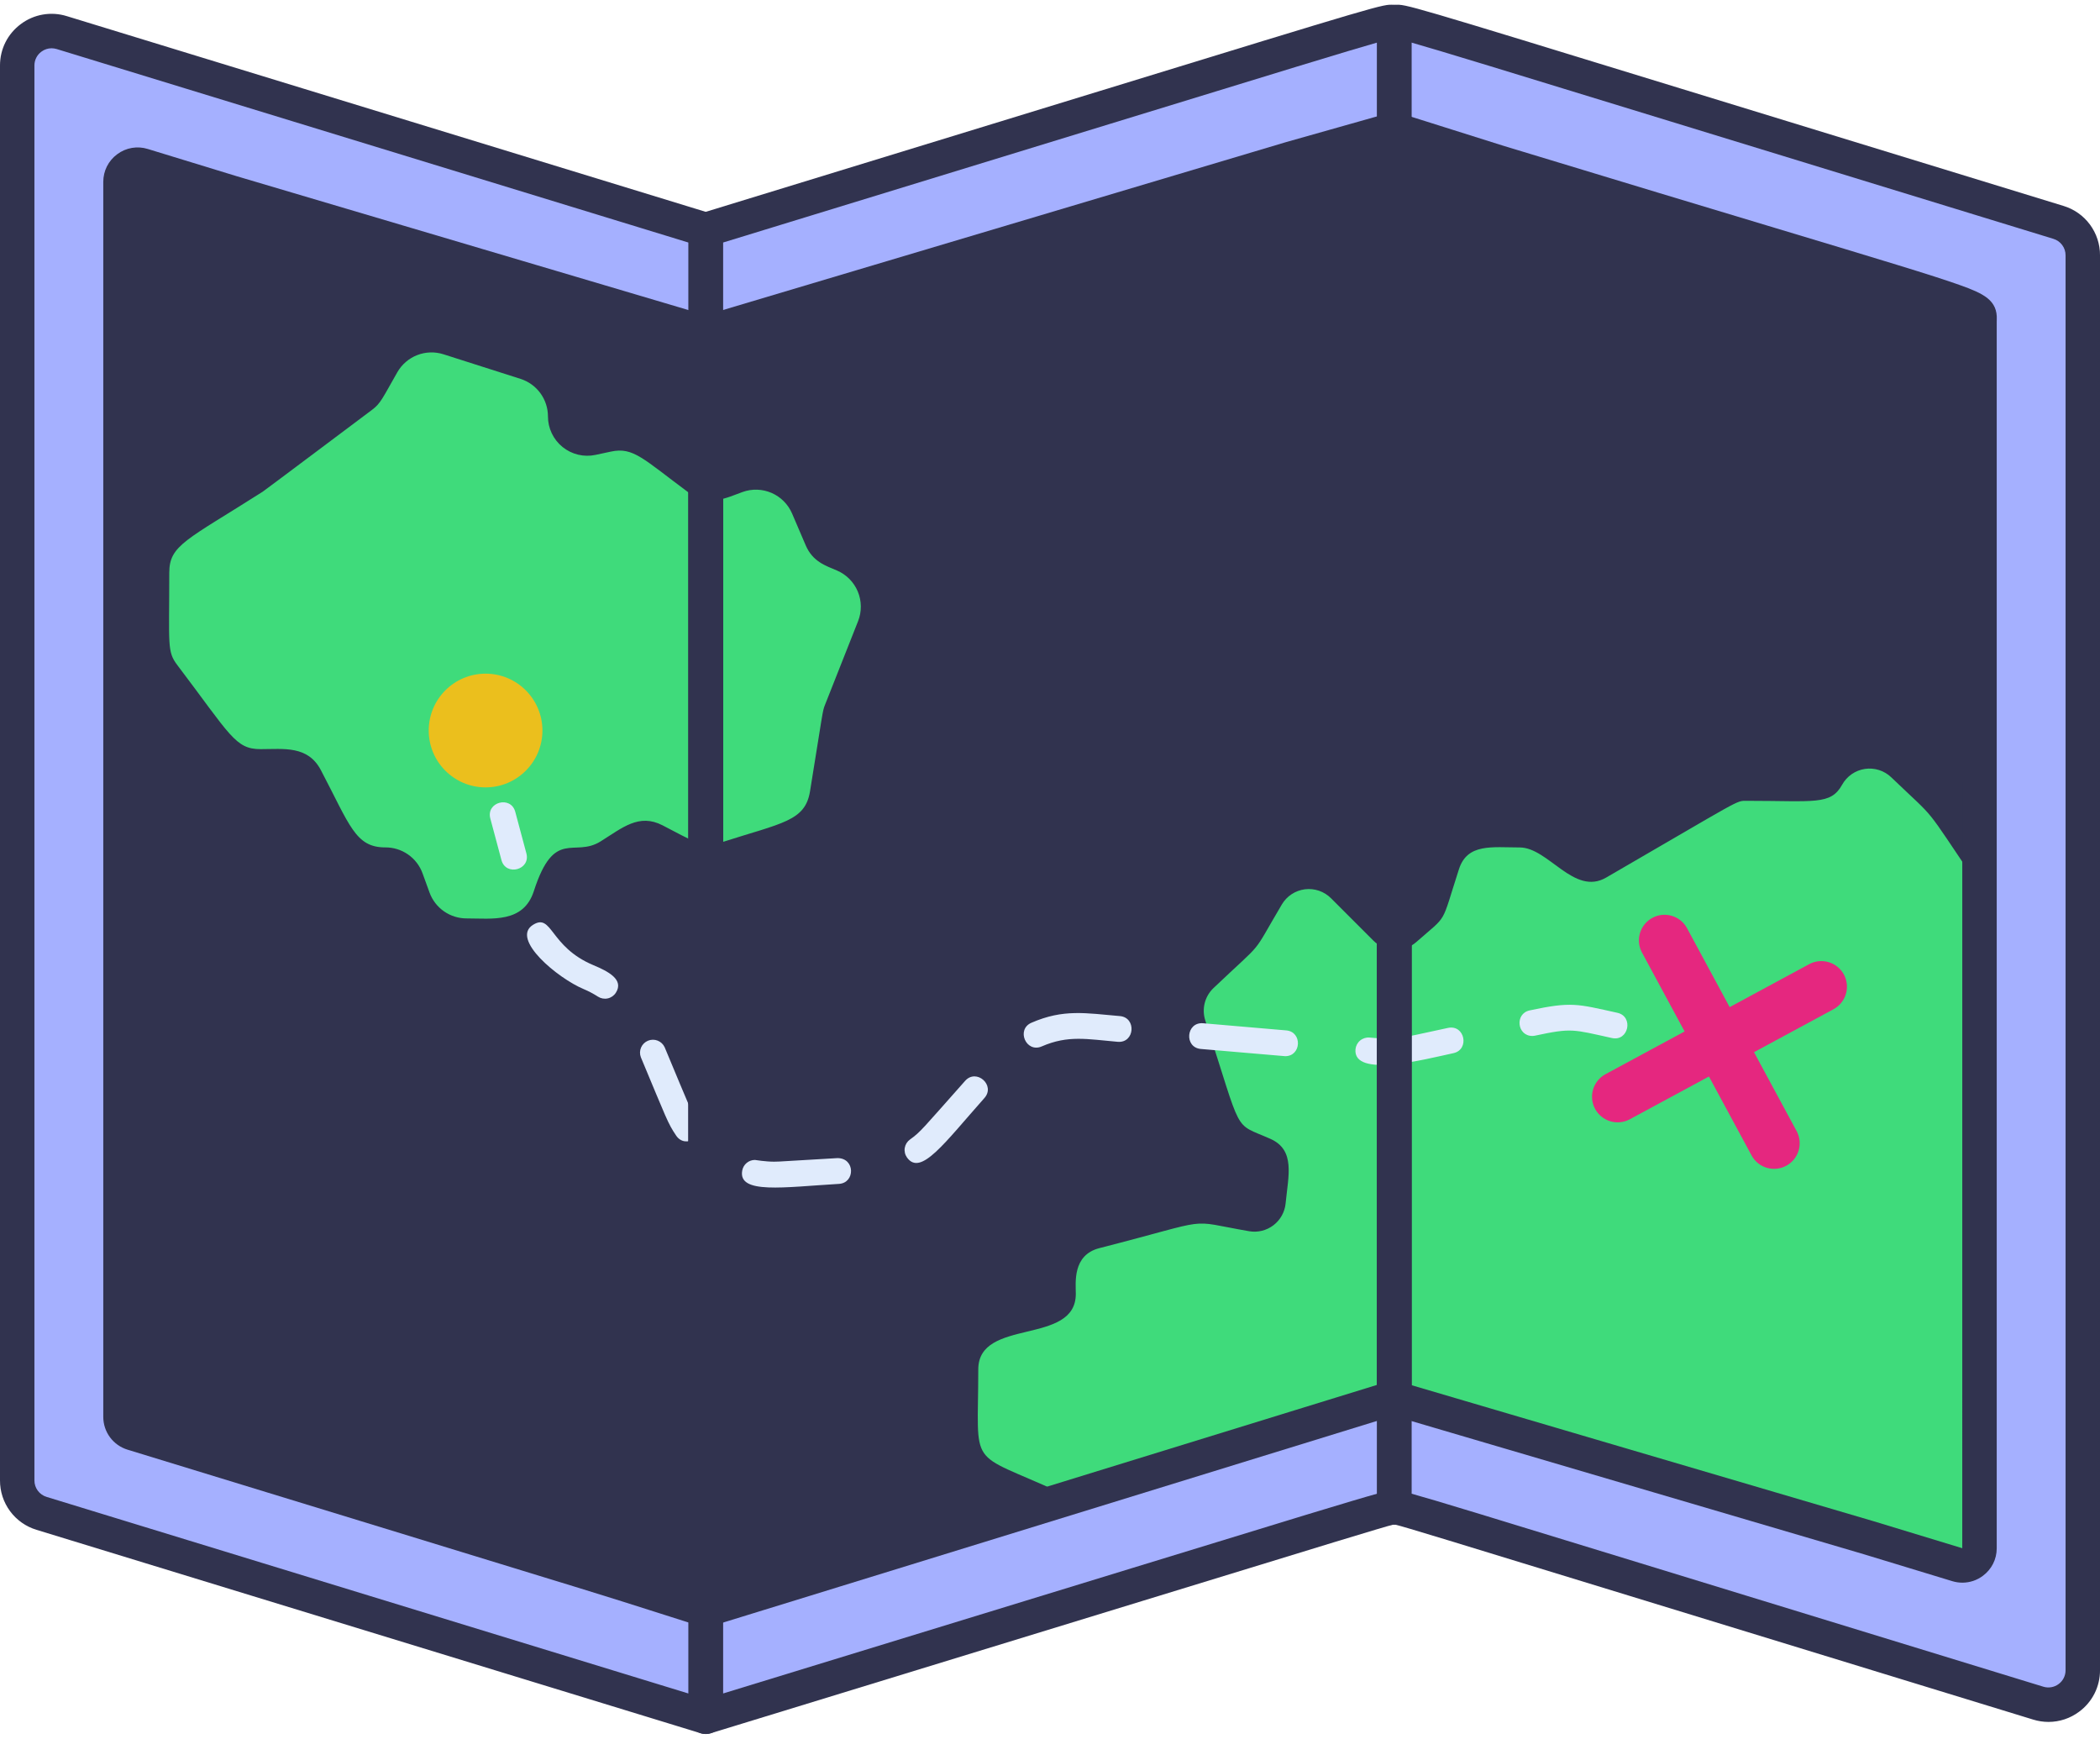 <svg width="244" height="202" viewBox="0 0 244 202" fill="none" xmlns="http://www.w3.org/2000/svg">
	<path d="M2 7.61V171.993C2 172.849 2.275 173.683 2.784 174.372C3.293 175.06 4.01 175.567 4.829 175.818L82 199.451V26.701L7.171 3.785C4.6 2.998 2 4.921 2 7.61ZM236.829 197.868C239.4 198.655 242 196.732 242 194.043V29.66C242 28.804 241.725 27.97 241.216 27.281C240.707 26.593 239.99 26.086 239.171 25.835C158.251 1.053 163.733 2.568 162 2.568V175.135C162.933 175.135 158.12 173.763 236.829 197.868Z" fill="#A5B0FF" />
	<path d="M162 2.568C160.268 2.568 166.024 0.969 82 26.701V199.451C166.284 173.639 161.068 175.134 162 175.134V2.568Z" fill="#A5B0FF" />
	<path d="M26.871 22.368L16.586 19.218C16.287 19.126 15.97 19.106 15.662 19.159C15.354 19.212 15.062 19.336 14.811 19.522C14.559 19.708 14.355 19.951 14.214 20.23C14.073 20.51 14 20.818 14 21.131V164.598C14 165.026 14.137 165.443 14.392 165.787C14.646 166.131 15.005 166.385 15.414 166.51C79.509 186.139 66.512 182.12 82 187.035V38.701L26.871 22.368ZM217.129 178.65L227.414 181.78C228.7 182.171 230 181.216 230 179.88V37.329C230 35.232 232.474 36.612 174 18.819L162 15.035V162.421L217.129 178.65ZM150 18.427L162 15.035V162.368L82 187.035V38.701L150 18.427Z" fill="#31334F" />
	<path d="M63.667 48.376C63.667 47.406 63.358 46.461 62.786 45.678C62.214 44.895 61.408 44.313 60.484 44.018L51.527 41.159C50.529 40.841 49.453 40.874 48.477 41.254C47.501 41.634 46.685 42.338 46.165 43.247C44.46 46.23 44.244 46.851 43.244 47.601C43.016 47.772 30.752 56.979 30.52 57.127C21.641 62.777 19.668 63.316 19.668 66.544C19.668 74.985 19.397 75.676 20.596 77.258C26.792 85.437 27.336 87.033 30.275 87.033C32.984 87.033 35.77 86.592 37.287 89.479C40.656 95.889 41.288 98.449 44.765 98.449C45.709 98.442 46.633 98.728 47.408 99.267C48.184 99.806 48.773 100.572 49.096 101.46L49.906 103.688C50.227 104.571 50.811 105.333 51.581 105.872C52.35 106.41 53.266 106.699 54.205 106.699C57.185 106.699 60.819 107.264 62.025 103.532C64.416 96.134 66.683 99.69 69.78 97.754C72.343 96.152 74.236 94.479 76.976 95.88C80.333 97.597 81.591 98.582 83.8 97.871C90.87 95.599 93.551 95.415 94.116 91.934C95.634 82.576 95.558 82.642 95.85 81.905L99.7 72.167C100.138 71.06 100.127 69.825 99.669 68.726C99.211 67.627 98.342 66.75 97.248 66.281C95.941 65.721 94.435 65.266 93.614 63.351L92.033 59.661C91.573 58.589 90.722 57.733 89.653 57.268C88.583 56.803 87.376 56.764 86.279 57.159C84.46 57.814 82.336 58.946 80.034 57.241C74.712 53.299 73.59 51.906 70.981 52.465L69.201 52.846C68.534 52.99 67.844 52.982 67.18 52.825C66.516 52.667 65.896 52.362 65.366 51.934C64.835 51.505 64.407 50.963 64.113 50.347C63.819 49.732 63.667 49.058 63.667 48.376ZM227.414 181.78C228.7 182.171 230 181.216 230 179.88V103.184C229.917 102.997 229.819 102.818 229.706 102.648C223.26 93.114 225.281 95.611 219.742 90.303C219.34 89.918 218.855 89.63 218.324 89.461C217.793 89.293 217.23 89.249 216.679 89.332C216.129 89.415 215.604 89.623 215.147 89.941C214.689 90.259 214.31 90.677 214.04 91.164C212.707 93.562 210.845 93.037 202.98 93.037C201.652 93.037 202.59 92.71 186.618 101.955C182.876 104.121 179.909 98.454 176.571 98.454C173.389 98.454 170.497 97.946 169.518 100.975C167.354 107.67 168.308 106.137 164.564 109.441C163.869 110.054 162.967 110.379 162.042 110.35C161.116 110.321 160.236 109.94 159.581 109.285L154.649 104.353C154.257 103.961 153.779 103.663 153.254 103.483C152.729 103.303 152.17 103.246 151.619 103.315C151.069 103.385 150.541 103.579 150.077 103.883C149.613 104.188 149.225 104.594 148.942 105.072C145.209 111.372 147.174 108.922 140.998 114.789C140.499 115.263 140.145 115.868 139.976 116.535C139.807 117.201 139.831 117.902 140.044 118.556C144.475 132.165 143.176 130.339 147.601 132.306C150.541 133.612 149.687 136.591 149.377 139.802C149.329 140.301 149.178 140.784 148.935 141.221C148.691 141.659 148.36 142.042 147.962 142.346C147.564 142.65 147.107 142.868 146.621 142.987C146.134 143.107 145.629 143.124 145.135 143.039C137.516 141.725 141.496 141.485 127.738 145.005C124.579 145.813 124.999 149.06 124.999 150.315C124.999 156.366 113.666 153.046 113.666 159.097C113.666 170.946 112.282 168.406 123.149 173.384C124.894 174.183 122.655 174.504 161.999 162.373V162.426C225.483 181.109 214.104 177.729 227.414 181.78Z" fill="#3FDB7B" />
	<path d="M56.419 91.476C60.067 91.476 63.025 88.518 63.025 84.87C63.025 81.222 60.067 78.264 56.419 78.264C52.771 78.264 49.813 81.222 49.813 84.87C49.813 88.518 52.771 91.476 56.419 91.476Z" fill="#EBBF1D" />
	<path d="M58.263 99.919L56.97 95.089C56.458 93.175 59.354 92.399 59.868 94.314L61.161 99.144C61.674 101.056 58.778 101.837 58.263 99.919ZM86.24 135.988C86.303 135.643 86.485 135.331 86.754 135.107C87.023 134.882 87.362 134.759 87.713 134.759C87.726 134.759 88.953 134.961 89.935 134.961C90.143 134.961 90.352 134.955 90.562 134.943L97.308 134.545C99.376 134.545 99.379 137.427 97.481 137.54C91.066 137.919 85.729 138.773 86.24 135.988ZM105.387 134.479C105.272 134.319 105.189 134.138 105.144 133.946C105.099 133.755 105.092 133.556 105.124 133.361C105.156 133.167 105.226 132.981 105.33 132.813C105.434 132.646 105.57 132.501 105.73 132.386C106.992 131.479 107.129 131.207 112.138 125.571C113.45 124.094 115.699 126.083 114.38 127.564C109.742 132.783 106.979 136.694 105.387 134.479ZM78.564 131.932C77.572 130.466 77.472 130.022 74.461 122.828C74.322 122.464 74.33 122.06 74.484 121.702C74.638 121.343 74.925 121.059 75.284 120.909C75.644 120.758 76.048 120.753 76.411 120.896C76.774 121.038 77.067 121.315 77.229 121.67C80.288 128.978 80.277 129.112 81.049 130.252C82.155 131.883 79.68 133.579 78.564 131.932ZM157.494 121.906C157.532 121.511 157.723 121.146 158.027 120.89C158.331 120.635 158.724 120.509 159.12 120.54C162.357 120.819 161.715 120.821 168.241 119.42C170.209 119.001 170.783 121.942 168.87 122.354C165.545 123.068 157.206 125.264 157.494 121.906ZM139.528 121.866C137.565 121.696 137.802 118.723 139.784 118.877L149.451 119.709C151.338 119.873 151.22 122.704 149.326 122.704C149.219 122.703 139.634 121.875 139.528 121.866ZM119.845 118.819C123.571 117.2 126.142 117.703 130.118 118.045C132.075 118.215 131.852 121.209 129.862 121.034C126.322 120.729 124.117 120.233 121.04 121.57C119.219 122.36 118.035 119.603 119.845 118.819ZM187.281 120.593C182.753 119.597 182.651 119.4 178.357 120.32C178.253 120.343 178.147 120.354 178.04 120.354C176.261 120.354 175.981 117.764 177.728 117.387C182.624 116.339 183.257 116.637 187.924 117.664C189.839 118.084 189.233 121.032 187.281 120.593ZM69.479 115.787C68.946 115.443 68.383 115.147 67.798 114.902C64.837 113.663 59.286 109.097 61.93 107.445C64.182 106.043 63.832 109.992 68.954 112.134C70.636 112.838 72.545 113.802 71.552 115.34C71.336 115.674 70.997 115.909 70.608 115.993C70.219 116.076 69.813 116.003 69.479 115.787Z" fill="#E0EBFC" />
	<path d="M214.241 113.217C213.866 112.523 213.23 112.006 212.475 111.781C211.719 111.555 210.904 111.639 210.21 112.014L200.97 117.005L195.979 107.765C195.592 107.094 194.958 106.601 194.213 106.39C193.468 106.179 192.669 106.267 191.988 106.635C191.306 107.003 190.795 107.622 190.563 108.361C190.331 109.1 190.396 109.9 190.744 110.592L195.735 119.832L186.495 124.823C185.815 125.205 185.312 125.84 185.095 126.589C184.879 127.339 184.965 128.144 185.336 128.83C185.707 129.517 186.333 130.03 187.078 130.259C187.824 130.489 188.63 130.416 189.323 130.057L198.563 125.066L203.554 134.306C203.941 134.977 204.575 135.47 205.32 135.681C206.065 135.892 206.863 135.804 207.545 135.436C208.226 135.068 208.738 134.449 208.97 133.71C209.202 132.971 209.137 132.171 208.789 131.479L203.798 122.239L213.038 117.248C213.732 116.873 214.249 116.238 214.474 115.482C214.7 114.726 214.616 113.911 214.241 113.217Z" fill="#E5277F" />
	<path d="M82 201.452C81.804 201.452 81.606 201.423 81.415 201.364L4.243 177.73C3.012 177.358 1.935 176.599 1.17 175.565C0.406 174.532 -0.005 173.279 4.14408e-05 171.993V7.61C4.14408e-05 5.687 0.887 3.929 2.433 2.786C3.185 2.224 4.06 1.848 4.986 1.69C5.911 1.531 6.861 1.594 7.758 1.873L82.585 24.79C82.995 24.915 83.353 25.169 83.608 25.513C83.862 25.857 84 26.274 84 26.702V199.452C84 199.982 83.789 200.491 83.414 200.866C83.039 201.241 82.531 201.452 82 201.452ZM5.994 5.608C5.573 5.608 5.161 5.742 4.811 6.002C4.558 6.187 4.353 6.429 4.212 6.708C4.071 6.988 3.998 7.297 4 7.61V171.993C3.998 172.422 4.135 172.84 4.39 173.184C4.645 173.529 5.005 173.782 5.415 173.906L80 196.748V28.181L6.586 5.697C6.394 5.639 6.195 5.609 5.994 5.608ZM238.018 200.048C237.416 200.047 236.818 199.956 236.243 199.779C215.163 193.323 200.075 188.695 189.262 185.378C168.732 179.081 163.154 177.37 162.133 177.131C161.86 177.149 161.586 177.111 161.328 177.019C161.07 176.926 160.834 176.782 160.634 176.595C160.434 176.408 160.275 176.182 160.166 175.93C160.057 175.679 160.001 175.408 160.001 175.134V2.568C160.001 2.038 160.212 1.529 160.587 1.154C160.962 0.779 161.471 0.568 162.001 0.568L162.115 0.563C163.333 0.479 163.329 0.48 195.233 10.271C205.983 13.57 220.398 17.994 239.758 23.923C240.989 24.295 242.066 25.054 242.831 26.088C243.595 27.122 244.006 28.374 244.001 29.66V194.043C244.005 194.982 243.787 195.909 243.364 196.747C242.941 197.586 242.326 198.312 241.568 198.867C240.543 199.632 239.298 200.047 238.018 200.048ZM164 173.53C166.671 174.265 173.202 176.269 190.434 181.555C201.247 184.871 216.335 189.5 237.414 195.955C237.713 196.047 238.029 196.068 238.337 196.015C238.646 195.962 238.937 195.838 239.188 195.651C239.441 195.466 239.646 195.224 239.787 194.945C239.928 194.665 240.001 194.356 239.999 194.043V29.66C240.001 29.231 239.864 28.813 239.609 28.469C239.354 28.124 238.995 27.871 238.584 27.747C219.223 21.818 204.808 17.394 194.057 14.095C175.002 8.247 167.042 5.804 163.998 4.946V173.53H164Z" fill="#31334F" />
	<path d="M82 201.452C81.47 201.452 80.961 201.241 80.586 200.866C80.211 200.491 80 199.982 80 199.452V26.702C80 26.274 80.138 25.857 80.392 25.513C80.647 25.169 81.005 24.915 81.415 24.79C96.827 20.069 112.238 15.344 127.648 10.615C160.692 0.474 160.691 0.469 161.898 0.564L162 0.568C162.53 0.568 163.039 0.779 163.414 1.154C163.789 1.529 164 2.038 164 2.568V175.134C164 175.408 163.944 175.679 163.835 175.93C163.727 176.181 163.567 176.407 163.368 176.595C163.168 176.782 162.932 176.926 162.674 177.018C162.416 177.111 162.142 177.149 161.869 177.131C160.784 177.389 154.795 179.226 132.867 185.952C121.297 189.501 105.148 194.453 82.586 201.363C82.394 201.423 82.196 201.452 82 201.452ZM84 28.181V196.748C105.216 190.25 120.571 185.54 131.694 182.129C150.255 176.437 157.202 174.306 160 173.536V4.948C156.887 5.825 148.657 8.351 128.821 14.438C113.882 19.023 98.942 23.604 84 28.181Z" fill="#31334F" />
	<path d="M82 189.035C81.797 189.035 81.593 189.004 81.395 188.941L76.47 187.375C69.859 185.269 69.859 185.269 43.636 177.242L14.829 168.422C14.008 168.174 13.29 167.668 12.78 166.979C12.27 166.29 11.997 165.454 12 164.597V21.131C12 19.849 12.591 18.677 13.622 17.915C14.123 17.54 14.707 17.29 15.323 17.184C15.94 17.079 16.573 17.121 17.171 17.307L27.449 20.454L82.569 36.785C82.982 36.908 83.345 37.161 83.603 37.506C83.861 37.851 84 38.271 84 38.702V187.035C84 187.565 83.789 188.074 83.414 188.449C83.039 188.824 82.531 189.035 82 189.035ZM16 21.13V164.597L44.807 173.417C71.051 181.45 71.051 181.45 77.684 183.563L80 184.3V40.195L26.303 24.286L26.286 24.281L16 21.13ZM228.012 183.87C227.612 183.87 227.214 183.81 226.832 183.693L216.553 180.565L161.435 164.339C161.021 164.217 160.657 163.965 160.398 163.619C160.14 163.273 160 162.853 160 162.421V15.035C160 14.398 160.304 13.799 160.817 13.422C161.07 13.236 161.364 13.112 161.674 13.061C161.984 13.01 162.302 13.033 162.601 13.128L174.601 16.912C188.175 21.042 198.474 24.142 206.275 26.49C218.481 30.164 224.608 32.008 227.694 33.111C230.457 34.098 232.126 34.865 232.005 37.191L232 37.329V179.879C232 181.153 231.412 182.319 230.386 183.079C229.701 183.592 228.868 183.869 228.012 183.87ZM164 160.925L217.694 176.732C217.7 176.733 217.706 176.735 217.711 176.737L227.997 179.867L228 37.519C226.187 36.661 219.467 34.638 205.123 30.321C197.318 27.972 187.016 24.871 173.418 20.733L164 17.762V160.925Z" fill="#31334F" />
	<path d="M82 189.035C81.47 189.034 80.961 188.824 80.586 188.449C80.211 188.074 80 187.565 79.999 187.035V38.702C79.999 37.818 80.58 37.038 81.428 36.785L149.428 16.51L149.455 16.502L161.455 13.11C161.752 13.026 162.065 13.012 162.369 13.069C162.673 13.127 162.959 13.254 163.205 13.44C163.452 13.627 163.651 13.868 163.789 14.145C163.926 14.421 163.998 14.726 163.998 15.035V162.368C163.998 162.795 163.861 163.212 163.607 163.556C163.353 163.9 162.996 164.153 162.587 164.279L82.587 188.946C82.397 189.005 82.199 189.035 82 189.035ZM84 40.192V184.325L160 160.892V17.678L150.557 20.347L84 40.192Z" fill="#31334F" />
</svg>
